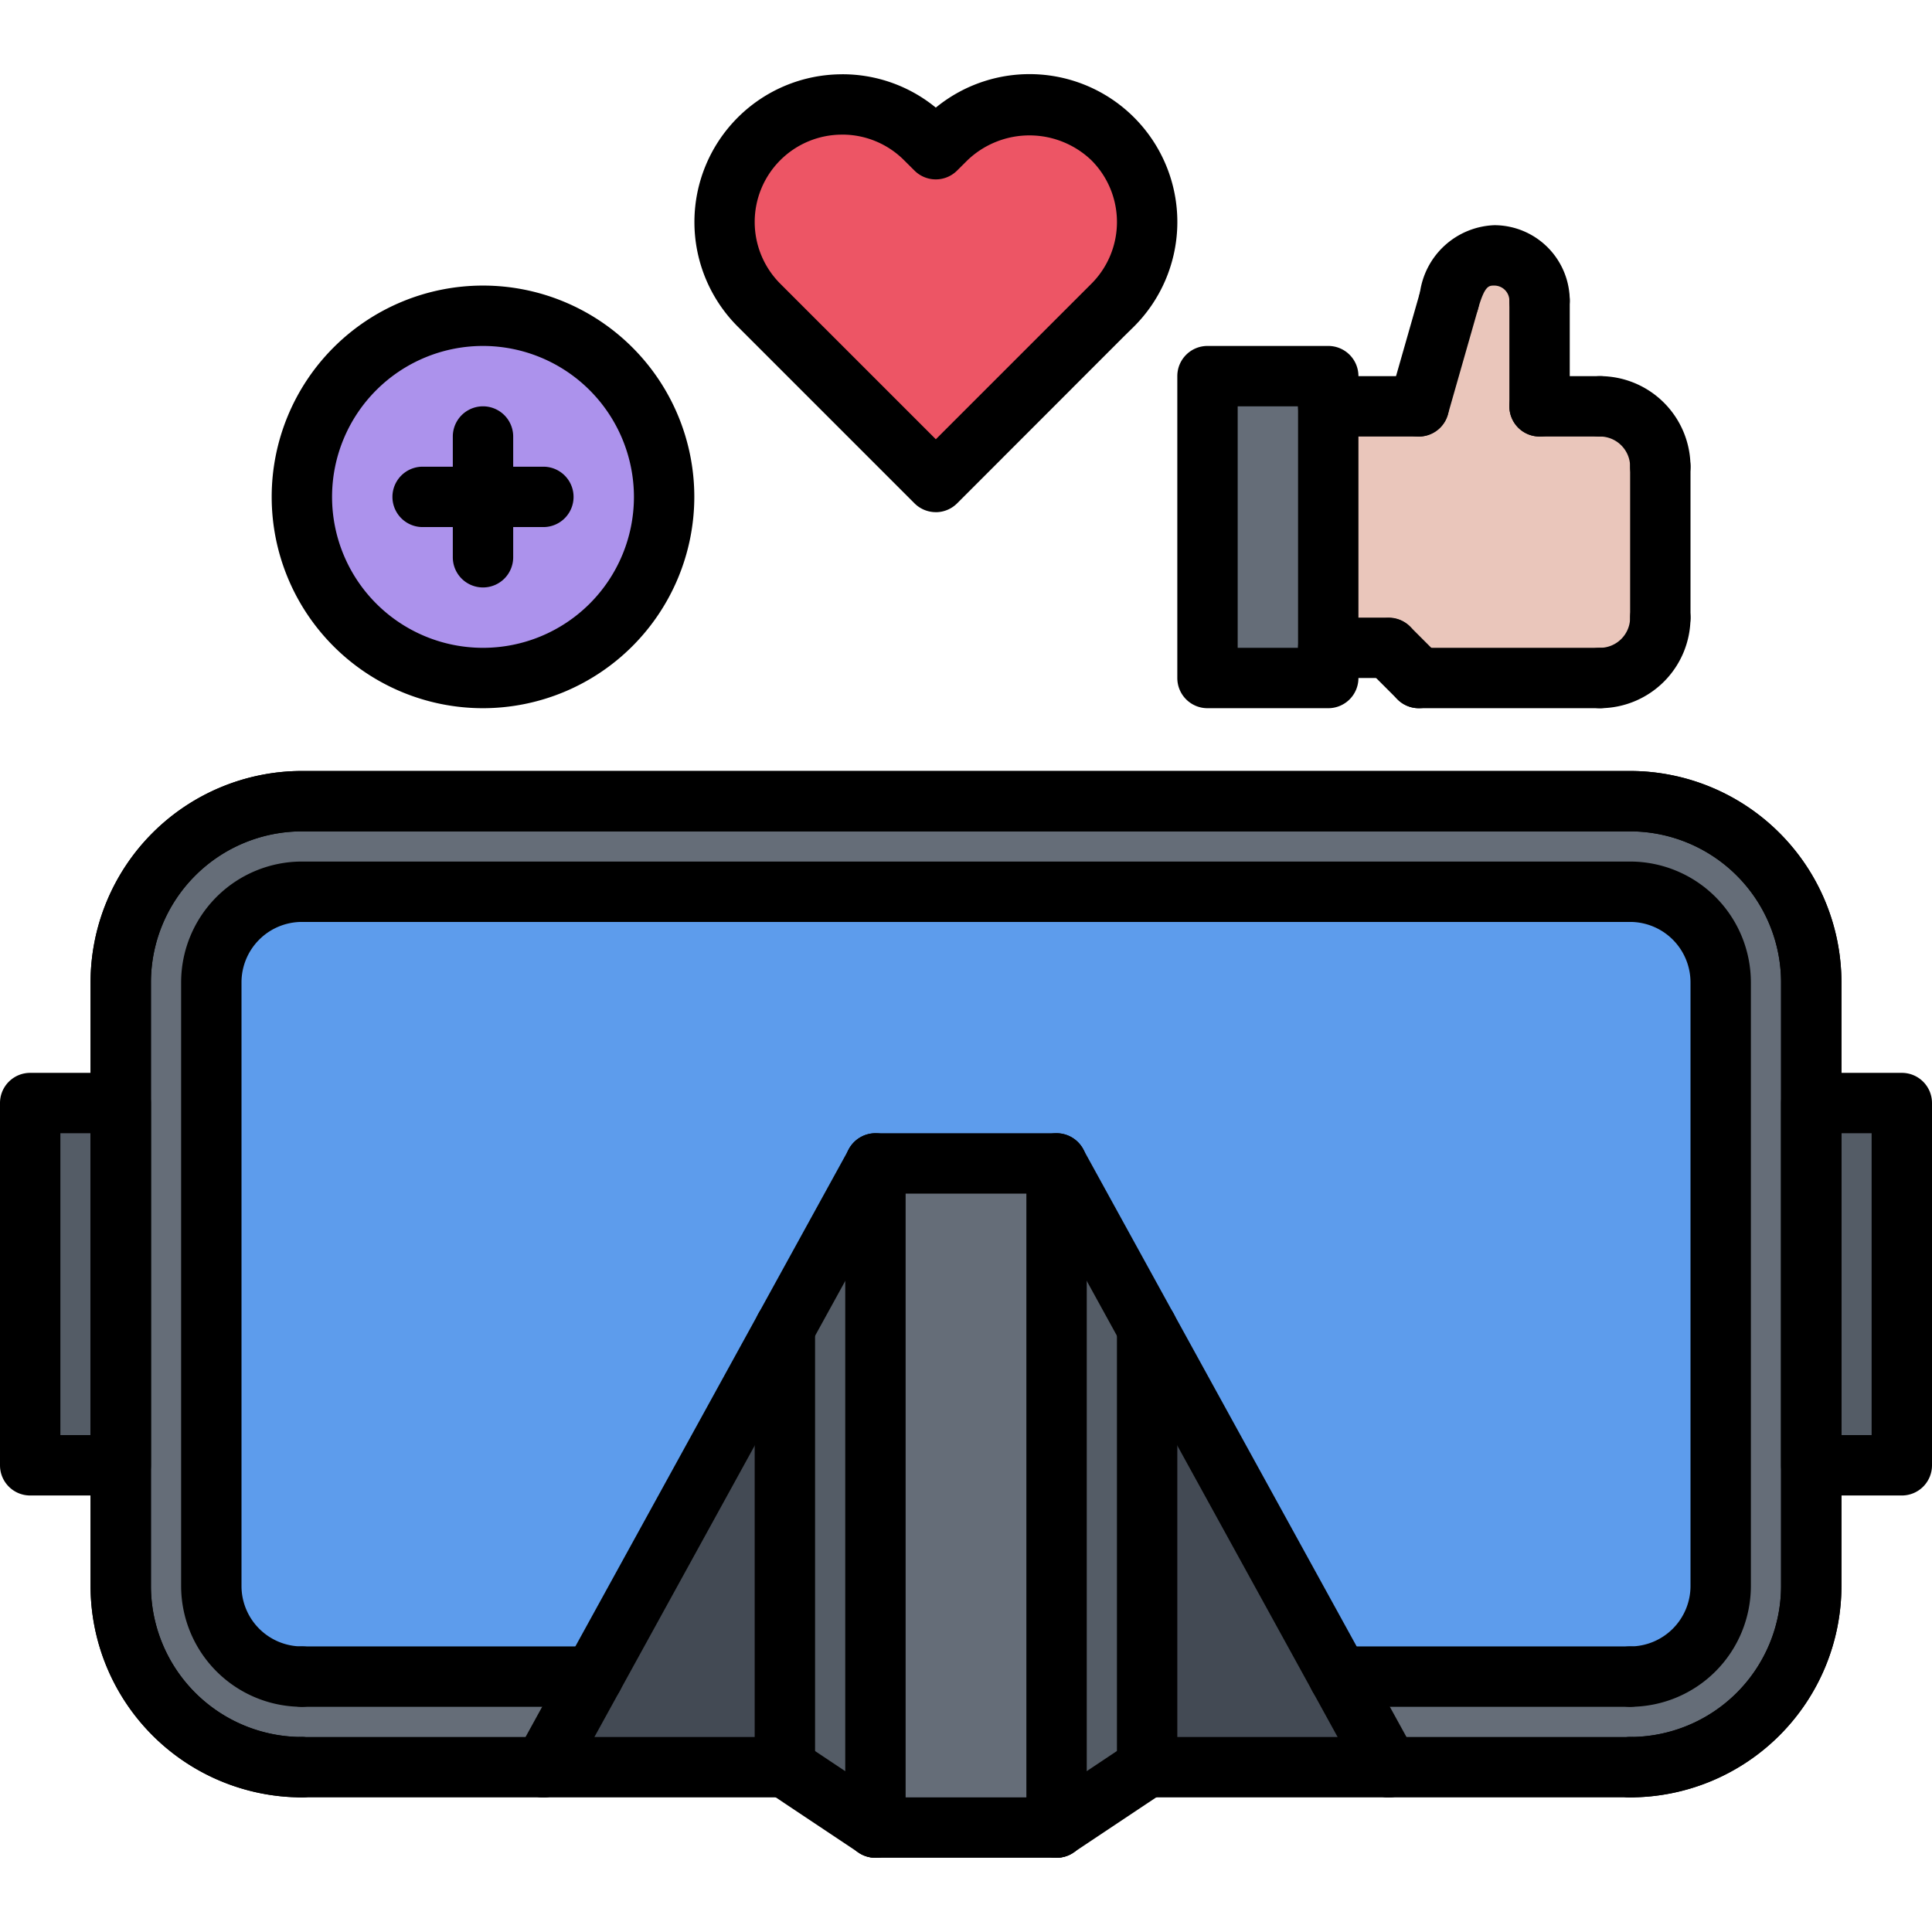 <svg id="icons" height="512" viewBox="0 0 64 64" width="512" xmlns="http://www.w3.org/2000/svg"><path d="m53 13.46a1.993 1.993 0 0 1 2 2v5a1.993 1.993 0 0 1 -2 2h-6l-1-1h-2v-8h3l1-3.5c.29-1.01.67-1.5 1.5-1.5a1.498 1.498 0 0 1 1.5 1.5v3.5z" fill="#eac6bb"/><path d="m60 36.54h3v12h-3z" fill="#545c66"/><path d="m36.86 4.6a3.899 3.899 0 0 1 0 5.51l-.35.34-5.51 5.52-5.52-5.52-.34-.34a3.9 3.9 0 0 1 5.52-5.51l.34.34.34-.34a3.911 3.911 0 0 1 5.52 0z" fill="#ed5565"/><path d="m29 38.54v22l-3-2v-14.55z" fill="#545c66"/><path d="m1 36.54h3v12h-3z" fill="#545c66"/><path d="m44.35 55.54 1.65 3h-8v-14.55z" fill="#434a54"/><path d="m44 21.46v1h-4v-10h4v1z" fill="#656d78"/><path d="m26 43.99v14.55h-8l1.65-3z" fill="#434a54"/><path d="m60 36.54v16a6.018 6.018 0 0 1 -6 6h-8l-1.65-3h9.65a3.009 3.009 0 0 0 3-3v-20a3.009 3.009 0 0 0 -3-3h-44a3.009 3.009 0 0 0 -3 3v20a3.009 3.009 0 0 0 3 3h9.65l-1.65 3h-8a6.018 6.018 0 0 1 -6-6v-20a6.018 6.018 0 0 1 6-6h44a6.018 6.018 0 0 1 6 6z" fill="#656d78"/><path d="m35 60.54v-22l3 5.45v14.55z" fill="#545c66"/><path d="m29 38.54h6v22h-6z" fill="#656d78"/><circle cx="16" cy="16.46" fill="#ac92ec" r="6"/><path d="m57 32.54v20a3.009 3.009 0 0 1 -3 3h-9.65l-6.35-11.55-3-5.45h-6l-3 5.45-6.35 11.55h-9.65a3.009 3.009 0 0 1 -3-3v-20a3.009 3.009 0 0 1 3-3h44a3.009 3.009 0 0 1 3 3z" fill="#5d9cec"/><path d="m31 16.966a1.001 1.001 0 0 1 -.707-.293l-5.857-5.857a4.895 4.895 0 0 1 3.447-8.355l.012-.001a4.876 4.876 0 0 1 3.105 1.105 4.897 4.897 0 0 1 6.565 7.252l-.353.347-5.506 5.51a.999.999 0 0 1 -.707.293zm-3.105-12.506h-.007a2.893 2.893 0 0 0 -2.039 4.94l5.151 5.151 5.158-5.156a2.893 2.893 0 0 0 -.005-4.087 2.97 2.97 0 0 0 -4.104 0l-.345.343a.998.998 0 0 1 -1.41 0l-.344-.342-.001-.001a2.89 2.89 0 0 0 -2.056-.849z"/><path d="m55 16.46a.999.999 0 0 1 -1-1 1.001 1.001 0 0 0 -1-1 1 1 0 0 1 0-2 3.003 3.003 0 0 1 3 3 .999.999 0 0 1 -1 1z"/><path d="m53 23.46a1 1 0 0 1 0-2 1.001 1.001 0 0 0 1-1 1 1 0 1 1 2 0 3.003 3.003 0 0 1 -3 3z"/><path d="m55 21.46a.999.999 0 0 1 -1-1v-5a1 1 0 1 1 2 0v5a.999.999 0 0 1 -1 1z"/><path d="m53 14.46h-2a1 1 0 0 1 0-2h2a1 1 0 0 1 0 2z"/><path d="m53 23.46h-6a1 1 0 0 1 0-2h6a1 1 0 0 1 0 2z"/><path d="m51 14.46a.999.999 0 0 1 -1-1v-3.5a1 1 0 0 1 2 0v3.5a.999.999 0 0 1 -1 1z"/><path d="m47.001 14.46a1.029 1.029 0 0 1 -.275-.038 1.001 1.001 0 0 1 -.688-1.236l1-3.5a1 1 0 1 1 1.924.549l-1 3.5a1.001 1.001 0 0 1 -.961.726z"/><path d="m48 10.96a1.001 1.001 0 0 1 -.961-1.275 2.586 2.586 0 0 1 2.461-2.225 2.502 2.502 0 0 1 2.5 2.5 1 1 0 1 1 -2 0 .501.501 0 0 0 -.5-.5c-.184 0-.316 0-.539.775a.999.999 0 0 1 -.961.725z"/><path d="m47 23.46a.997.997 0 0 1 -.707-.293l-1-1a1.0 1 0 0 1 1.414-1.414l1 1a1 1 0 0 1 -.707 1.707z"/><path d="m47 14.46h-3a1 1 0 0 1 0-2h3a1 1 0 0 1 0 2z"/><path d="m46 22.46h-2a1 1 0 0 1 0-2h2a1 1 0 0 1 0 2z"/><path d="m44 23.46h-4a.999.999 0 0 1 -1-1v-10a.999.999 0 0 1 1-1h4a.999.999 0 0 1 1 1v10a.999.999 0 0 1 -1 1zm-3-2h2v-8h-2z"/><path d="m16 23.46a7 7 0 1 1 7-7 7.008 7.008 0 0 1 -7 7zm0-12a5 5 0 1 0 5 5 5.006 5.006 0 0 0 -5-5z"/><path d="m16 19.46a.999.999 0 0 1 -1-1v-4a1 1 0 0 1 2 0v4a.999.999 0 0 1 -1 1z"/><path d="m18 17.46h-4a1 1 0 0 1 0-2h4a1 1 0 1 1 0 2z"/><path d="m54 59.54a1 1 0 0 1 0-2 5.006 5.006 0 0 0 5-5v-20a5.006 5.006 0 0 0 -5-5h-44a5.006 5.006 0 0 0 -5 5v20a5.006 5.006 0 0 0 5 5 1 1 0 1 1 0 2 7.008 7.008 0 0 1 -7-7v-20a7.008 7.008 0 0 1 7-7h44a7.008 7.008 0 0 1 7 7v20a7.008 7.008 0 0 1 -7 7z"/><path d="m54 59.54a1 1 0 0 1 0-2 5.006 5.006 0 0 0 5-5v-20a5.006 5.006 0 0 0 -5-5h-44a5.006 5.006 0 0 0 -5 5v20a5.006 5.006 0 0 0 5 5 1 1 0 1 1 0 2 7.008 7.008 0 0 1 -7-7v-20a7.008 7.008 0 0 1 7-7h44a7.008 7.008 0 0 1 7 7v20a7.008 7.008 0 0 1 -7 7z"/><path d="m54 56.54a1 1 0 0 1 0-2 2.003 2.003 0 0 0 2-2v-20a2.003 2.003 0 0 0 -2-2h-44a2.003 2.003 0 0 0 -2 2v20a2.003 2.003 0 0 0 2 2 1 1 0 1 1 0 2 4.004 4.004 0 0 1 -4-4v-20a4.004 4.004 0 0 1 4-4h44a4.004 4.004 0 0 1 4 4v20a4.004 4.004 0 0 1 -4 4z"/><path d="m54 59.54h-8a1 1 0 0 1 0-2h8a1 1 0 0 1 0 2z"/><path d="m46.001 59.54a.998.998 0 0 1 -.877-.519l-11-20a1.0 1 0 0 1 1.752-.963l11 20a1 1 0 0 1 -.875 1.481z"/><path d="m18 59.54h-8a1 1 0 0 1 0-2h8a1 1 0 1 1 0 2z"/><path d="m17.999 59.54a1 1 0 0 1 -.875-1.481l11-20a1.0 1 0 0 1 1.752.963l-11 20a1.0 1 0 0 1 -.877.519z"/><path d="m35 39.54h-6a1 1 0 0 1 0-2h6a1 1 0 0 1 0 2z"/><path d="m26 59.54a.999.999 0 0 1 -1-1v-14.546a1 1 0 0 1 2 0v14.546a.999.999 0 0 1 -1 1z"/><path d="m28.999 61.54a.999.999 0 0 1 -.554-.168l-3-2a1 1 0 0 1 1.109-1.664l3 2a1 1 0 0 1 -.556 1.832z"/><path d="m29 61.54a.999.999 0 0 1 -1-1v-22a1 1 0 0 1 2 0v22a.999.999 0 0 1 -1 1z"/><path d="m26 59.54h-8a1 1 0 0 1 0-2h8a1 1 0 1 1 0 2z"/><path d="m38 59.54a.999.999 0 0 1 -1-1v-14.547a1 1 0 0 1 2 0v14.547a.999.999 0 0 1 -1 1z"/><path d="m35.001 61.54a1 1 0 0 1 -.556-1.832l3-2a1 1 0 1 1 1.109 1.664l-3 2a.999.999 0 0 1 -.554.168z"/><path d="m35 61.54a.999.999 0 0 1 -1-1v-22a1 1 0 0 1 2 0v22a.999.999 0 0 1 -1 1z"/><path d="m46 59.54h-8a1 1 0 0 1 0-2h8a1 1 0 0 1 0 2z"/><path d="m35 61.54h-6a1 1 0 0 1 0-2h6a1 1 0 0 1 0 2z"/><path d="m19.65 56.54h-9.65a1 1 0 0 1 0-2h9.65a1 1 0 0 1 0 2z"/><path d="m54 56.54h-9.65a1 1 0 0 1 0-2h9.65a1 1 0 0 1 0 2z"/><path d="m4 49.54h-3a.999.999 0 0 1 -1-1v-12a.999.999 0 0 1 1-1h3a.999.999 0 0 1 1 1v12a.999.999 0 0 1 -1 1zm-2-2h1v-10h-1z"/><path d="m63 49.54h-3a.999.999 0 0 1 -1-1v-12a.999.999 0 0 1 1-1h3a.999.999 0 0 1 1 1v12a.999.999 0 0 1 -1 1zm-2-2h1v-10h-1z"/></svg>